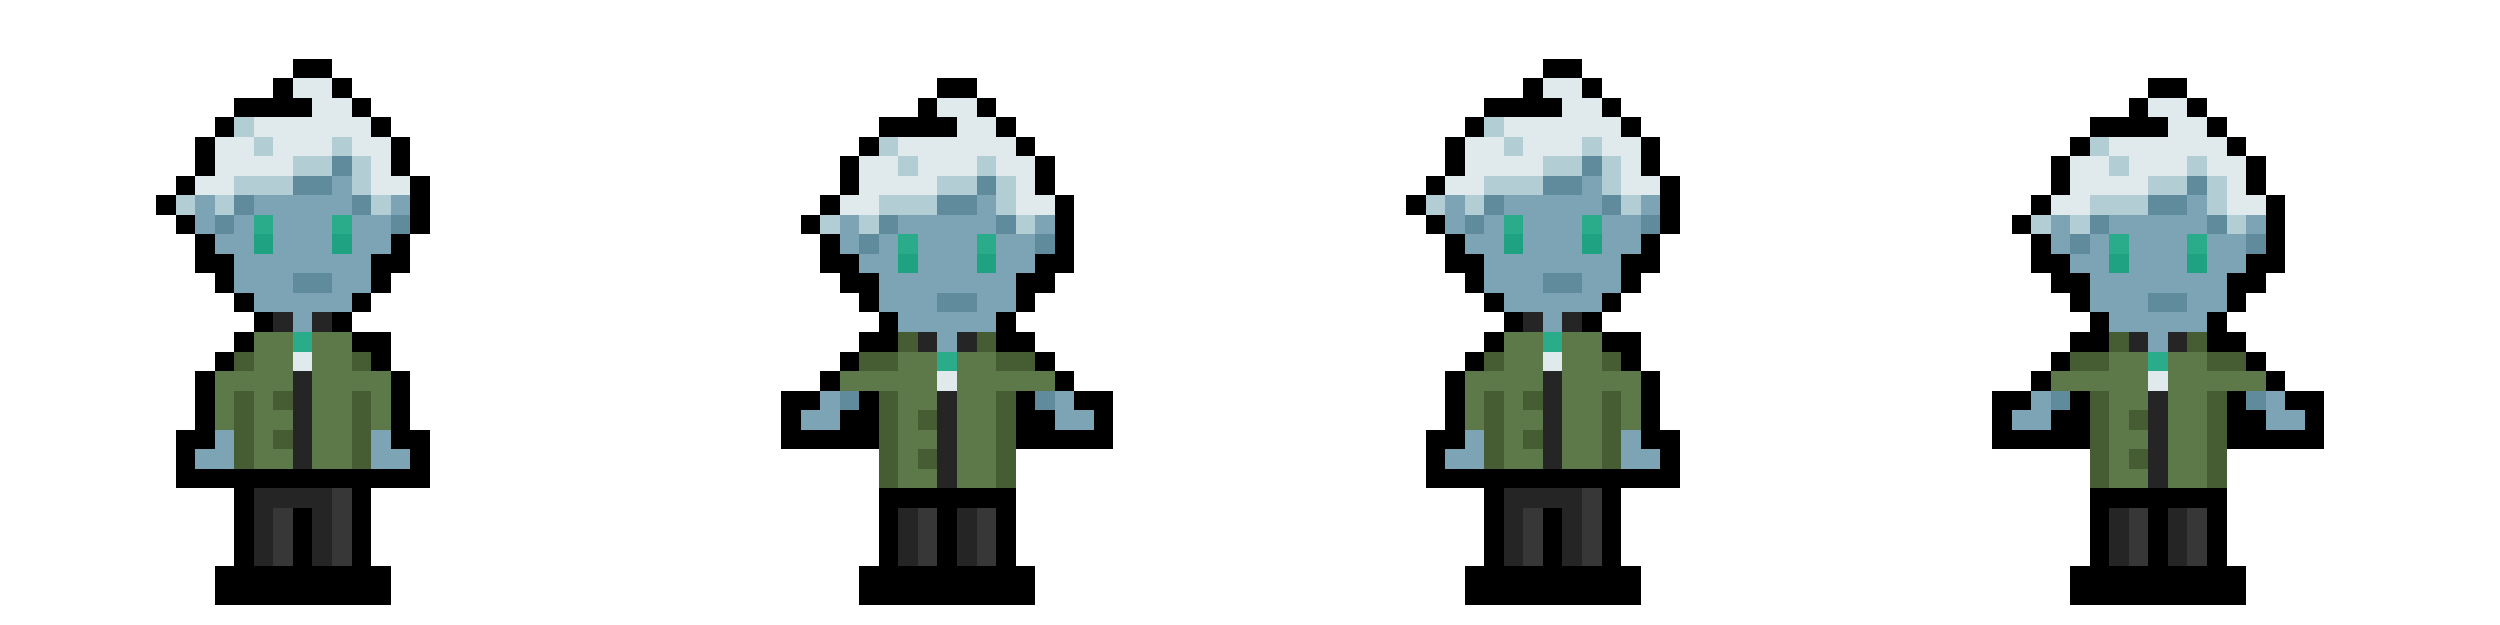 <svg xmlns="http://www.w3.org/2000/svg" viewBox="0 -0.5 128 32" shape-rendering="crispEdges">
<path stroke="#000000" d="M15 3h2M79 3h2M14 4h1M17 4h1M48 4h2M78 4h1M81 4h1M110 4h2M12 5h4M18 5h1M47 5h1M50 5h1M76 5h4M82 5h1M109 5h1M112 5h1M11 6h1M19 6h1M45 6h4M51 6h1M75 6h1M83 6h1M107 6h4M113 6h1M10 7h1M20 7h1M44 7h1M52 7h1M74 7h1M84 7h1M106 7h1M114 7h1M10 8h1M20 8h1M43 8h1M53 8h1M74 8h1M84 8h1M105 8h1M115 8h1M9 9h1M21 9h1M43 9h1M53 9h1M73 9h1M85 9h1M105 9h1M115 9h1M8 10h1M21 10h1M42 10h1M54 10h1M72 10h1M85 10h1M104 10h1M116 10h1M9 11h1M21 11h1M41 11h1M54 11h1M73 11h1M85 11h1M103 11h1M116 11h1M10 12h1M20 12h1M42 12h1M54 12h1M74 12h1M84 12h1M104 12h1M116 12h1M10 13h2M19 13h2M42 13h2M53 13h2M74 13h2M83 13h2M104 13h2M115 13h2M11 14h1M19 14h1M43 14h2M52 14h2M75 14h1M83 14h1M105 14h2M114 14h2M12 15h1M18 15h1M44 15h1M52 15h1M76 15h1M82 15h1M106 15h1M114 15h1M13 16h1M17 16h1M45 16h1M51 16h1M77 16h1M81 16h1M107 16h1M113 16h1M12 17h1M18 17h2M44 17h2M51 17h2M76 17h1M82 17h2M106 17h2M113 17h2M11 18h1M19 18h1M43 18h1M53 18h1M75 18h1M83 18h1M105 18h1M115 18h1M10 19h1M20 19h1M42 19h1M54 19h1M74 19h1M84 19h1M104 19h1M116 19h1M10 20h1M20 20h1M40 20h2M44 20h1M52 20h1M55 20h2M74 20h1M84 20h1M102 20h2M106 20h1M114 20h1M117 20h2M10 21h1M20 21h1M40 21h1M43 21h2M52 21h2M56 21h1M74 21h1M84 21h1M102 21h1M105 21h2M114 21h2M118 21h1M9 22h2M20 22h2M40 22h5M52 22h5M73 22h2M84 22h2M102 22h5M114 22h5M9 23h1M21 23h1M73 23h1M85 23h1M9 24h13M73 24h13M12 25h1M18 25h1M45 25h7M76 25h1M82 25h1M107 25h7M12 26h1M15 26h1M18 26h1M45 26h1M48 26h1M51 26h1M76 26h1M79 26h1M82 26h1M107 26h1M110 26h1M113 26h1M12 27h1M15 27h1M18 27h1M45 27h1M48 27h1M51 27h1M76 27h1M79 27h1M82 27h1M107 27h1M110 27h1M113 27h1M12 28h1M15 28h1M18 28h1M45 28h1M48 28h1M51 28h1M76 28h1M79 28h1M82 28h1M107 28h1M110 28h1M113 28h1M11 29h9M44 29h9M75 29h9M106 29h9M11 30h9M44 30h9M75 30h9M106 30h9" />
<path stroke="#e0eaed" d="M15 4h2M79 4h2M16 5h2M48 5h2M80 5h2M110 5h2M13 6h6M49 6h2M77 6h6M111 6h2M11 7h2M14 7h3M18 7h2M46 7h6M75 7h2M78 7h3M82 7h2M108 7h6M11 8h4M19 8h1M44 8h2M47 8h3M51 8h2M75 8h4M83 8h1M106 8h2M109 8h3M113 8h2M10 9h2M19 9h2M44 9h4M52 9h1M74 9h2M83 9h2M106 9h4M114 9h1M43 10h2M52 10h2M105 10h2M114 10h2M15 18h1M79 18h1M48 19h1M110 19h1" />
<path stroke="#b2ced4" d="M12 6h1M76 6h1M13 7h1M17 7h1M45 7h1M77 7h1M81 7h1M107 7h1M15 8h2M18 8h1M46 8h1M50 8h1M79 8h2M82 8h1M108 8h1M112 8h1M12 9h3M18 9h1M48 9h2M51 9h1M76 9h3M82 9h1M110 9h2M113 9h1M9 10h1M11 10h1M19 10h1M45 10h3M51 10h1M73 10h1M75 10h1M83 10h1M107 10h3M113 10h1M42 11h1M44 11h1M52 11h1M104 11h1M106 11h1M114 11h1" />
<path stroke="#608b9d" d="M17 8h1M81 8h1M15 9h2M50 9h1M79 9h2M112 9h1M12 10h1M18 10h1M48 10h2M76 10h1M82 10h1M110 10h2M11 11h1M20 11h1M45 11h1M51 11h1M75 11h1M84 11h1M107 11h1M113 11h1M44 12h1M53 12h1M106 12h1M115 12h1M15 14h2M79 14h2M48 15h2M110 15h2M43 20h1M53 20h1M105 20h1M115 20h1" />
<path stroke="#7ca4b5" d="M17 9h1M81 9h1M10 10h1M13 10h5M20 10h1M50 10h1M74 10h1M77 10h5M84 10h1M112 10h1M10 11h1M12 11h1M14 11h3M18 11h2M43 11h1M46 11h5M53 11h1M74 11h1M76 11h1M78 11h3M82 11h2M105 11h1M108 11h5M115 11h1M11 12h2M14 12h3M18 12h2M43 12h1M45 12h1M47 12h3M51 12h2M75 12h2M78 12h3M82 12h2M105 12h1M107 12h1M109 12h3M113 12h2M12 13h7M44 13h2M47 13h3M51 13h2M76 13h7M106 13h2M109 13h3M113 13h2M12 14h3M17 14h2M45 14h7M76 14h3M81 14h2M107 14h7M13 15h5M45 15h3M50 15h2M77 15h5M107 15h3M112 15h2M15 16h1M46 16h5M79 16h1M108 16h5M48 17h1M110 17h1M42 20h1M54 20h1M104 20h1M116 20h1M41 21h2M54 21h2M103 21h2M116 21h2M11 22h1M19 22h1M75 22h1M83 22h1M10 23h2M19 23h2M74 23h2M83 23h2" />
<path stroke="#2aab8a" d="M13 11h1M17 11h1M77 11h1M81 11h1M46 12h1M50 12h1M108 12h1M112 12h1M15 17h1M79 17h1M48 18h1M110 18h1" />
<path stroke="#1fa281" d="M13 12h1M17 12h1M77 12h1M81 12h1M46 13h1M50 13h1M108 13h1M112 13h1" />
<path stroke="#252525" d="M14 16h1M16 16h1M78 16h1M80 16h1M47 17h1M49 17h1M109 17h1M111 17h1M15 19h1M79 19h1M15 20h1M48 20h1M79 20h1M110 20h1M15 21h1M48 21h1M79 21h1M110 21h1M15 22h1M48 22h1M79 22h1M110 22h1M15 23h1M48 23h1M79 23h1M110 23h1M48 24h1M110 24h1M13 25h4M77 25h4M13 26h1M16 26h1M46 26h1M49 26h1M77 26h1M80 26h1M108 26h1M111 26h1M13 27h1M16 27h1M46 27h1M49 27h1M77 27h1M80 27h1M108 27h1M111 27h1M13 28h1M16 28h1M46 28h1M49 28h1M77 28h1M80 28h1M108 28h1M111 28h1" />
<path stroke="#5d7949" d="M13 17h2M16 17h2M77 17h2M80 17h2M13 18h2M16 18h2M46 18h2M49 18h2M77 18h2M80 18h2M108 18h2M111 18h2M11 19h4M16 19h4M43 19h5M49 19h5M75 19h4M80 19h4M105 19h5M111 19h5M11 20h1M13 20h1M16 20h2M19 20h1M46 20h2M49 20h2M75 20h1M77 20h1M80 20h2M83 20h1M108 20h2M111 20h2M11 21h1M13 21h2M16 21h2M19 21h1M46 21h1M49 21h2M75 21h1M77 21h2M80 21h2M83 21h1M108 21h1M111 21h2M13 22h1M16 22h2M46 22h2M49 22h2M77 22h1M80 22h2M108 22h2M111 22h2M13 23h2M16 23h2M46 23h1M49 23h2M77 23h2M80 23h2M108 23h1M111 23h2M46 24h2M49 24h2M108 24h2M111 24h2" />
<path stroke="#465d34" d="M46 17h1M50 17h1M108 17h1M112 17h1M12 18h1M18 18h1M44 18h2M51 18h2M76 18h1M82 18h1M106 18h2M113 18h2M12 20h1M14 20h1M18 20h1M45 20h1M51 20h1M76 20h1M78 20h1M82 20h1M107 20h1M113 20h1M12 21h1M18 21h1M45 21h1M47 21h1M51 21h1M76 21h1M82 21h1M107 21h1M109 21h1M113 21h1M12 22h1M14 22h1M18 22h1M45 22h1M51 22h1M76 22h1M78 22h1M82 22h1M107 22h1M113 22h1M12 23h1M18 23h1M45 23h1M47 23h1M51 23h1M76 23h1M82 23h1M107 23h1M109 23h1M113 23h1M45 24h1M51 24h1M107 24h1M113 24h1" />
<path stroke="#373737" d="M17 25h1M81 25h1M14 26h1M17 26h1M47 26h1M50 26h1M78 26h1M81 26h1M109 26h1M112 26h1M14 27h1M17 27h1M47 27h1M50 27h1M78 27h1M81 27h1M109 27h1M112 27h1M14 28h1M17 28h1M47 28h1M50 28h1M78 28h1M81 28h1M109 28h1M112 28h1" />
</svg>
